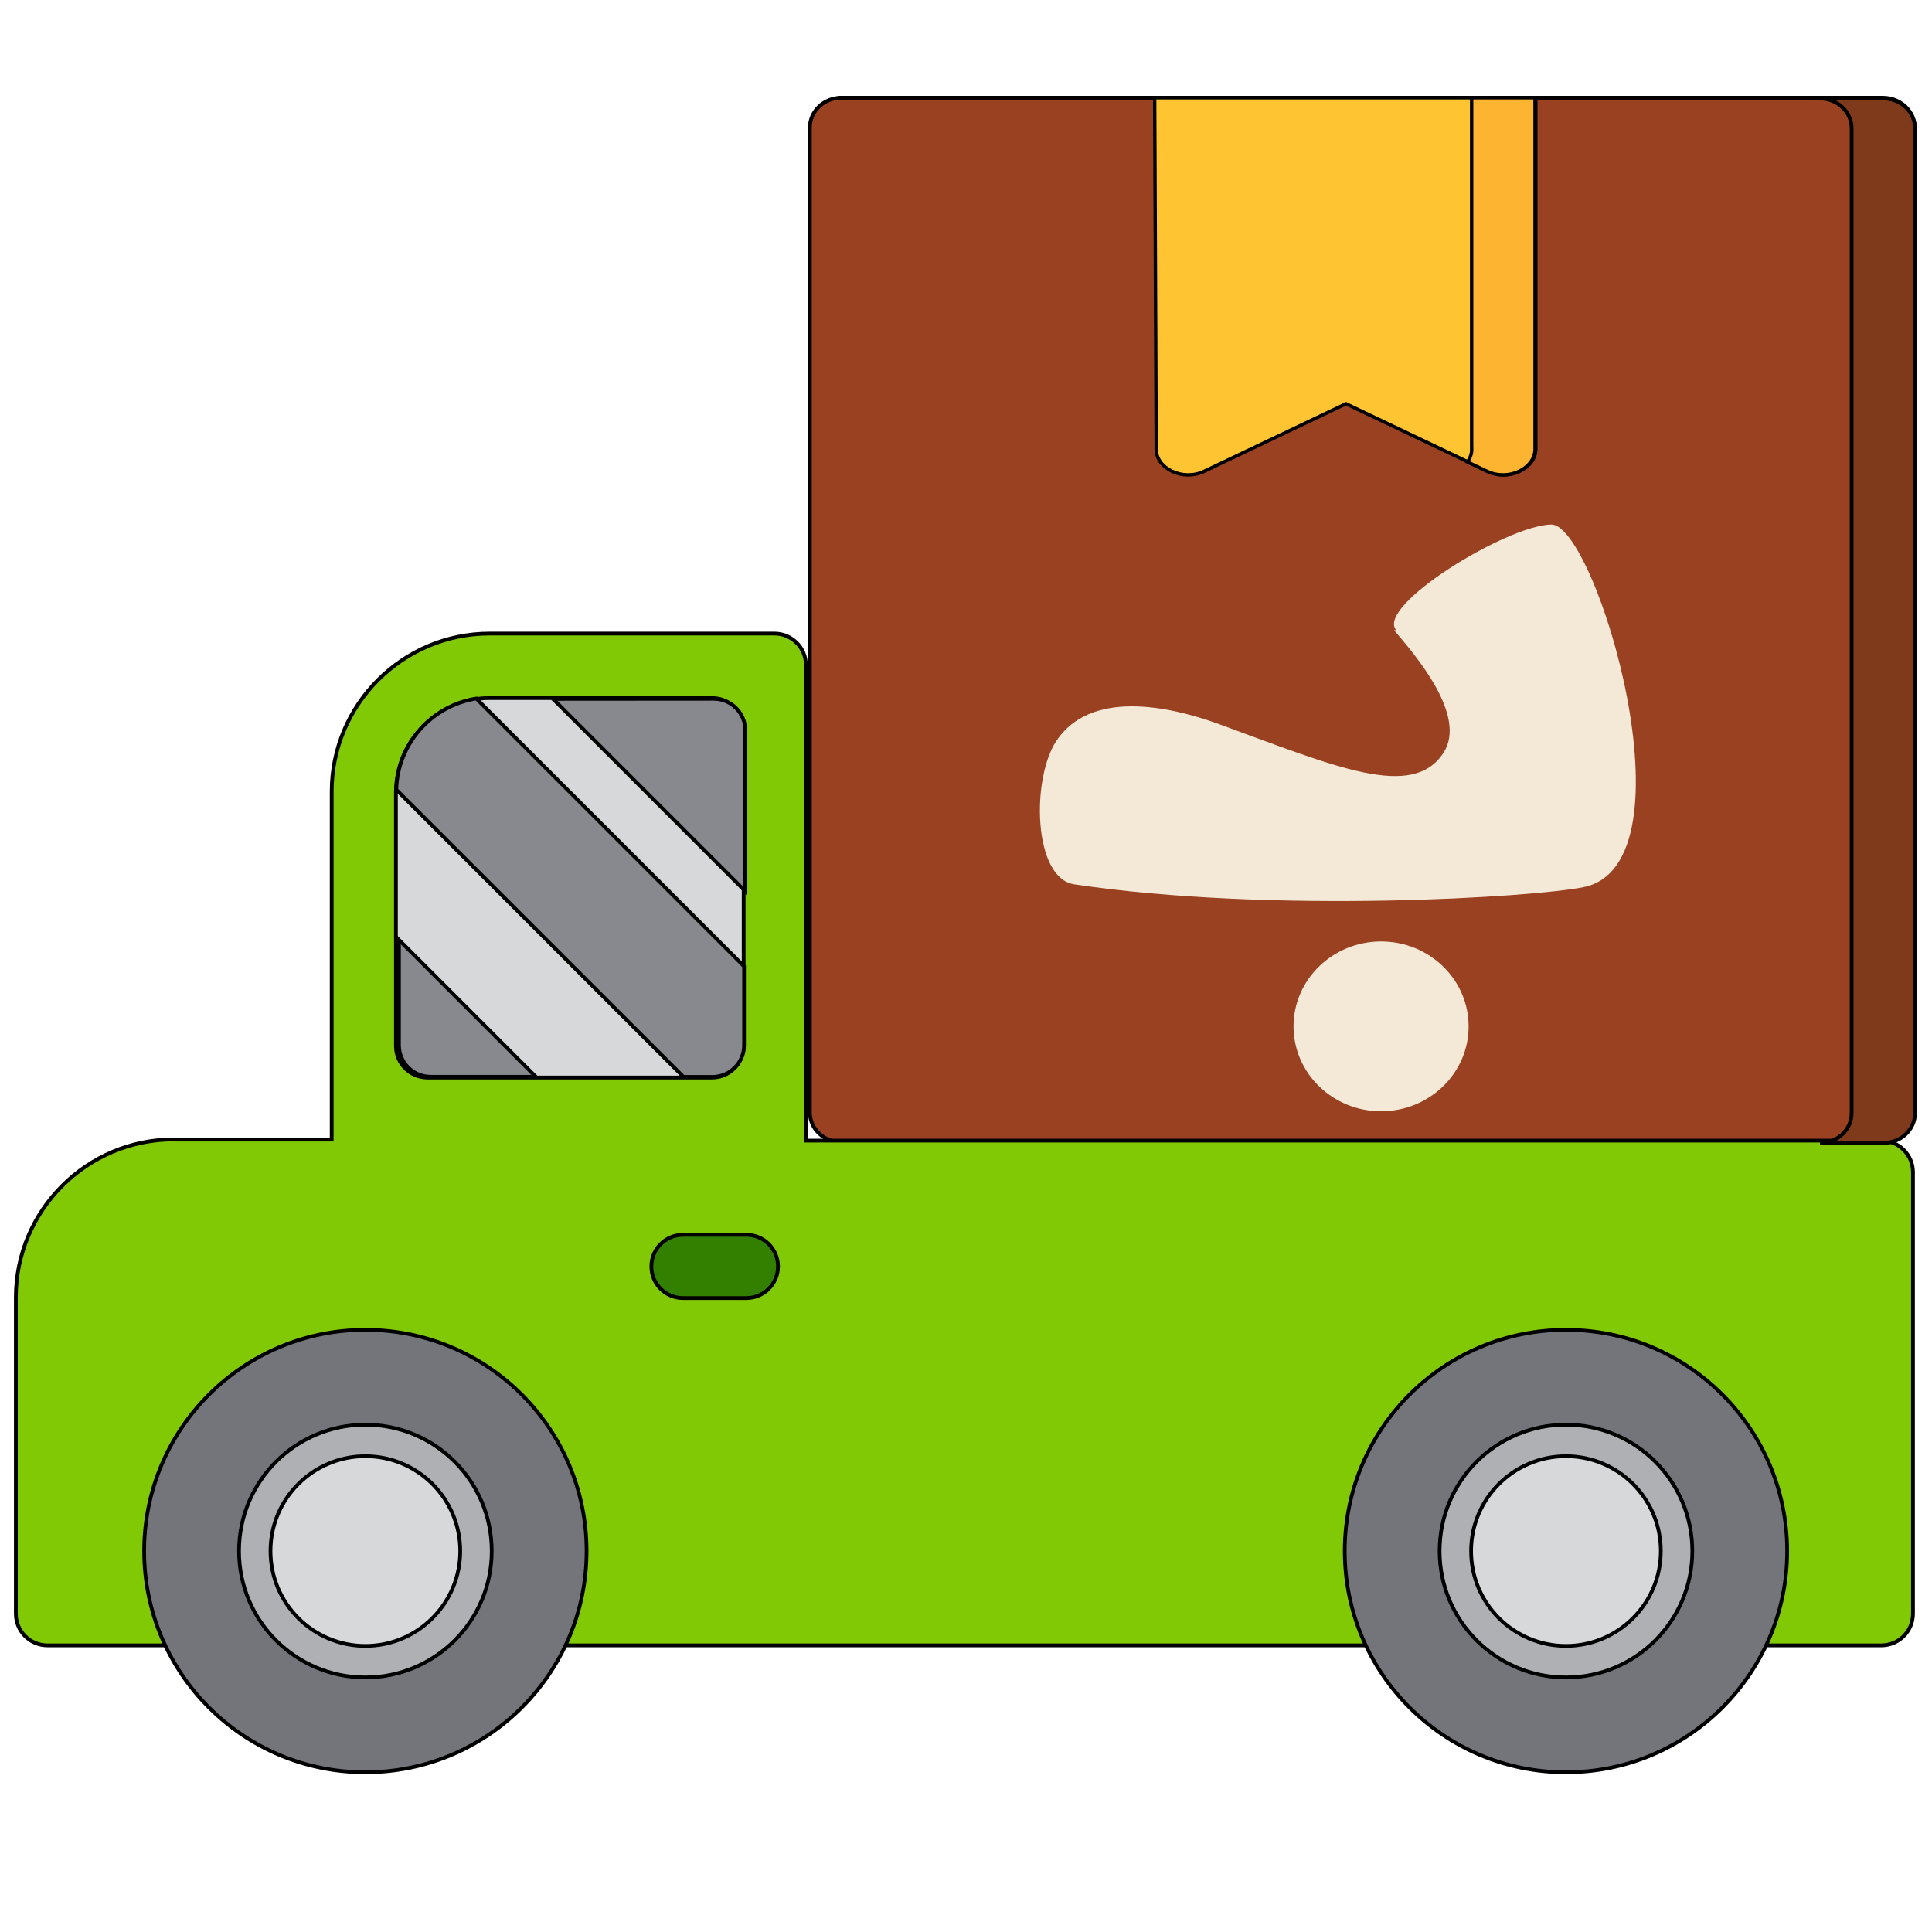 <svg width="512" height="512" version="1.1" xmlns="http://www.w3.org/2000/svg"><g transform="matrix(-1,0,0,1,512,0)"><title>background</title><rect id="canvas_background" x="-1" y="-1" width="514" height="514" fill="none"/><g id="canvasGrid" x="0" y="0" width="100%" height="100%" display="none" overflow="visible"><rect width="100%" height="100%" fill="url(#gridpattern)" stroke-width="0"/></g></g><g transform="matrix(-1,0,0,1,512,0)"><title>Layer 1</title><desc transform="scale(8.66)">Created with Sketch.</desc><g stroke="null"><g stroke="null"><path d="m290 25.9h-277c-4.63 0-8.38 3.54-8.38 7.9v261c0 4.36 3.75 7.9 8.38 7.9l142 16.8 134-16.8c4.63 0 8.38-3.54 8.38-7.9v-261c9.9e-4 -4.36-3.75-7.9-8.38-7.9z" fill="#fddd85" style="fill:#9a4121"/><path d="m466 302h-41.9v-92.2c0-23.1-18.8-41.9-41.9-41.9h-75.4c-4.63 0-8.38 3.75-8.38 8.38v126h-285c-4.63 9.8e-4 -8.38 3.75-8.38 8.38v117c0 4.63 3.75 8.38 8.38 8.38h486c4.63 0 8.38-3.75 8.38-8.38v-83.8c9.8e-4 -23.1-18.8-41.9-41.9-41.9z" fill="#e5563c" style="fill:#80c904"/><circle transform="matrix(.982 0 0 .982 -82.7 -132)" cx="507" cy="553" r="59.7" fill="#74757b"/><circle transform="matrix(.982 0 0 .982 -82.7 -132)" cx="507" cy="553" r="34.1" fill="#afb0b4"/><circle transform="matrix(.982 0 0 .982 -82.7 -132)" cx="507" cy="553" r="25.6" fill="#d7d8d9"/><circle transform="matrix(.982 0 0 .982 -82.7 -132)" cx="183" cy="553" r="59.7" fill="#74757b"/><circle transform="matrix(.982 0 0 .982 -82.7 -132)" cx="183" cy="553" r="34.1" fill="#afb0b4"/><circle transform="matrix(.982 0 0 .982 -82.7 -132)" cx="183" cy="553" r="25.6" fill="#d7d8d9"/><path d="m331 344h-16.8c-4.63 0-8.38-3.75-8.38-8.38 0-4.63 3.75-8.38 8.38-8.38h16.8c4.63 0 8.38 3.75 8.38 8.38 0 4.63-3.75 8.38-8.38 8.38z" fill="#b83c26" style="fill:#338000"/><path d="m382 185h-58.7c-4.63 0-8.38 3.75-8.38 8.38v83.8c0 4.63 3.75 8.38 8.38 8.38h75.4c4.63 0 8.38-3.75 8.38-8.38v-67.1c0-13.9-11.3-25.1-25.1-25.1z" fill="#d7d8d9"/><g transform="matrix(.982 0 0 .982 -82.7 -132)" fill="#88898e"><path d="m413 323c-4.71 0-8.53 3.82-8.53 8.53v43.4l51.9-51.9z"/><path d="m477 323-72.2 72.2v21.3c0 4.71 3.82 8.53 8.53 8.53h7.82l77.5-77.5c-0.333-12.5-9.6-22.7-21.6-24.6z"/><path d="m461 425h28.4c4.71 0 8.53-3.82 8.53-8.53v-28.4z"/></g><path d="m21.3 295v-261c0-4.36 3.75-7.9 8.38-7.9h-16.8c-4.63 0-8.38 3.54-8.38 7.9v261c0 4.36 3.75 7.9 8.38 7.9h16.8c-4.63 0-8.38-3.54-8.38-7.9z" fill="#fdd042" style="fill:#7e3a1a"/><path d="m206 25.9h-101v93.1c0 5.13 7.01 8.62 12.7 5.91l37.6-17.9 37.6 17.9c5.67 2.71 12.7-0.767 12.7-5.89z" fill="#f2c127" style="fill:#ffc431;stroke-width:.892"/><path d="m122 119v-93.1h-16.8v93.1c0 5.13 7.01 8.62 12.7 5.91l5.22-2.49c-0.726-0.998-1.15-2.16-1.15-3.42z" fill="#e1a527" style="fill:#fcb431;stroke-width:.892"/></g><path d="m142 167c5.49-6.43-29.3-27.8-41.1-28-11.8-0.191-38.8 89.9-8.59 96.1 12.9 2.66 82.3 7.11 135-0.74 10.9-1.64 11.4-27.9 4.76-38-8.97-13.5-29.4-9.48-43.2-4.43-30.9 11.3-51.2 20.2-59.4 7.58-6.44-9.83 7.6-26.1 13.1-32.5z" style="clip-rule:evenodd;fill-rule:evenodd;fill:#f4e8d7;image-rendering:optimizeQuality;shape-rendering:geometricPrecision;stroke:none"/><ellipse transform="scale(-1,1)" cx="-146" cy="272" rx="23.2" ry="22.5" style="clip-rule:evenodd;fill-rule:evenodd;fill:#f4e8d7;image-rendering:optimizeQuality;shape-rendering:geometricPrecision;stroke:none"/></g></g></svg>
